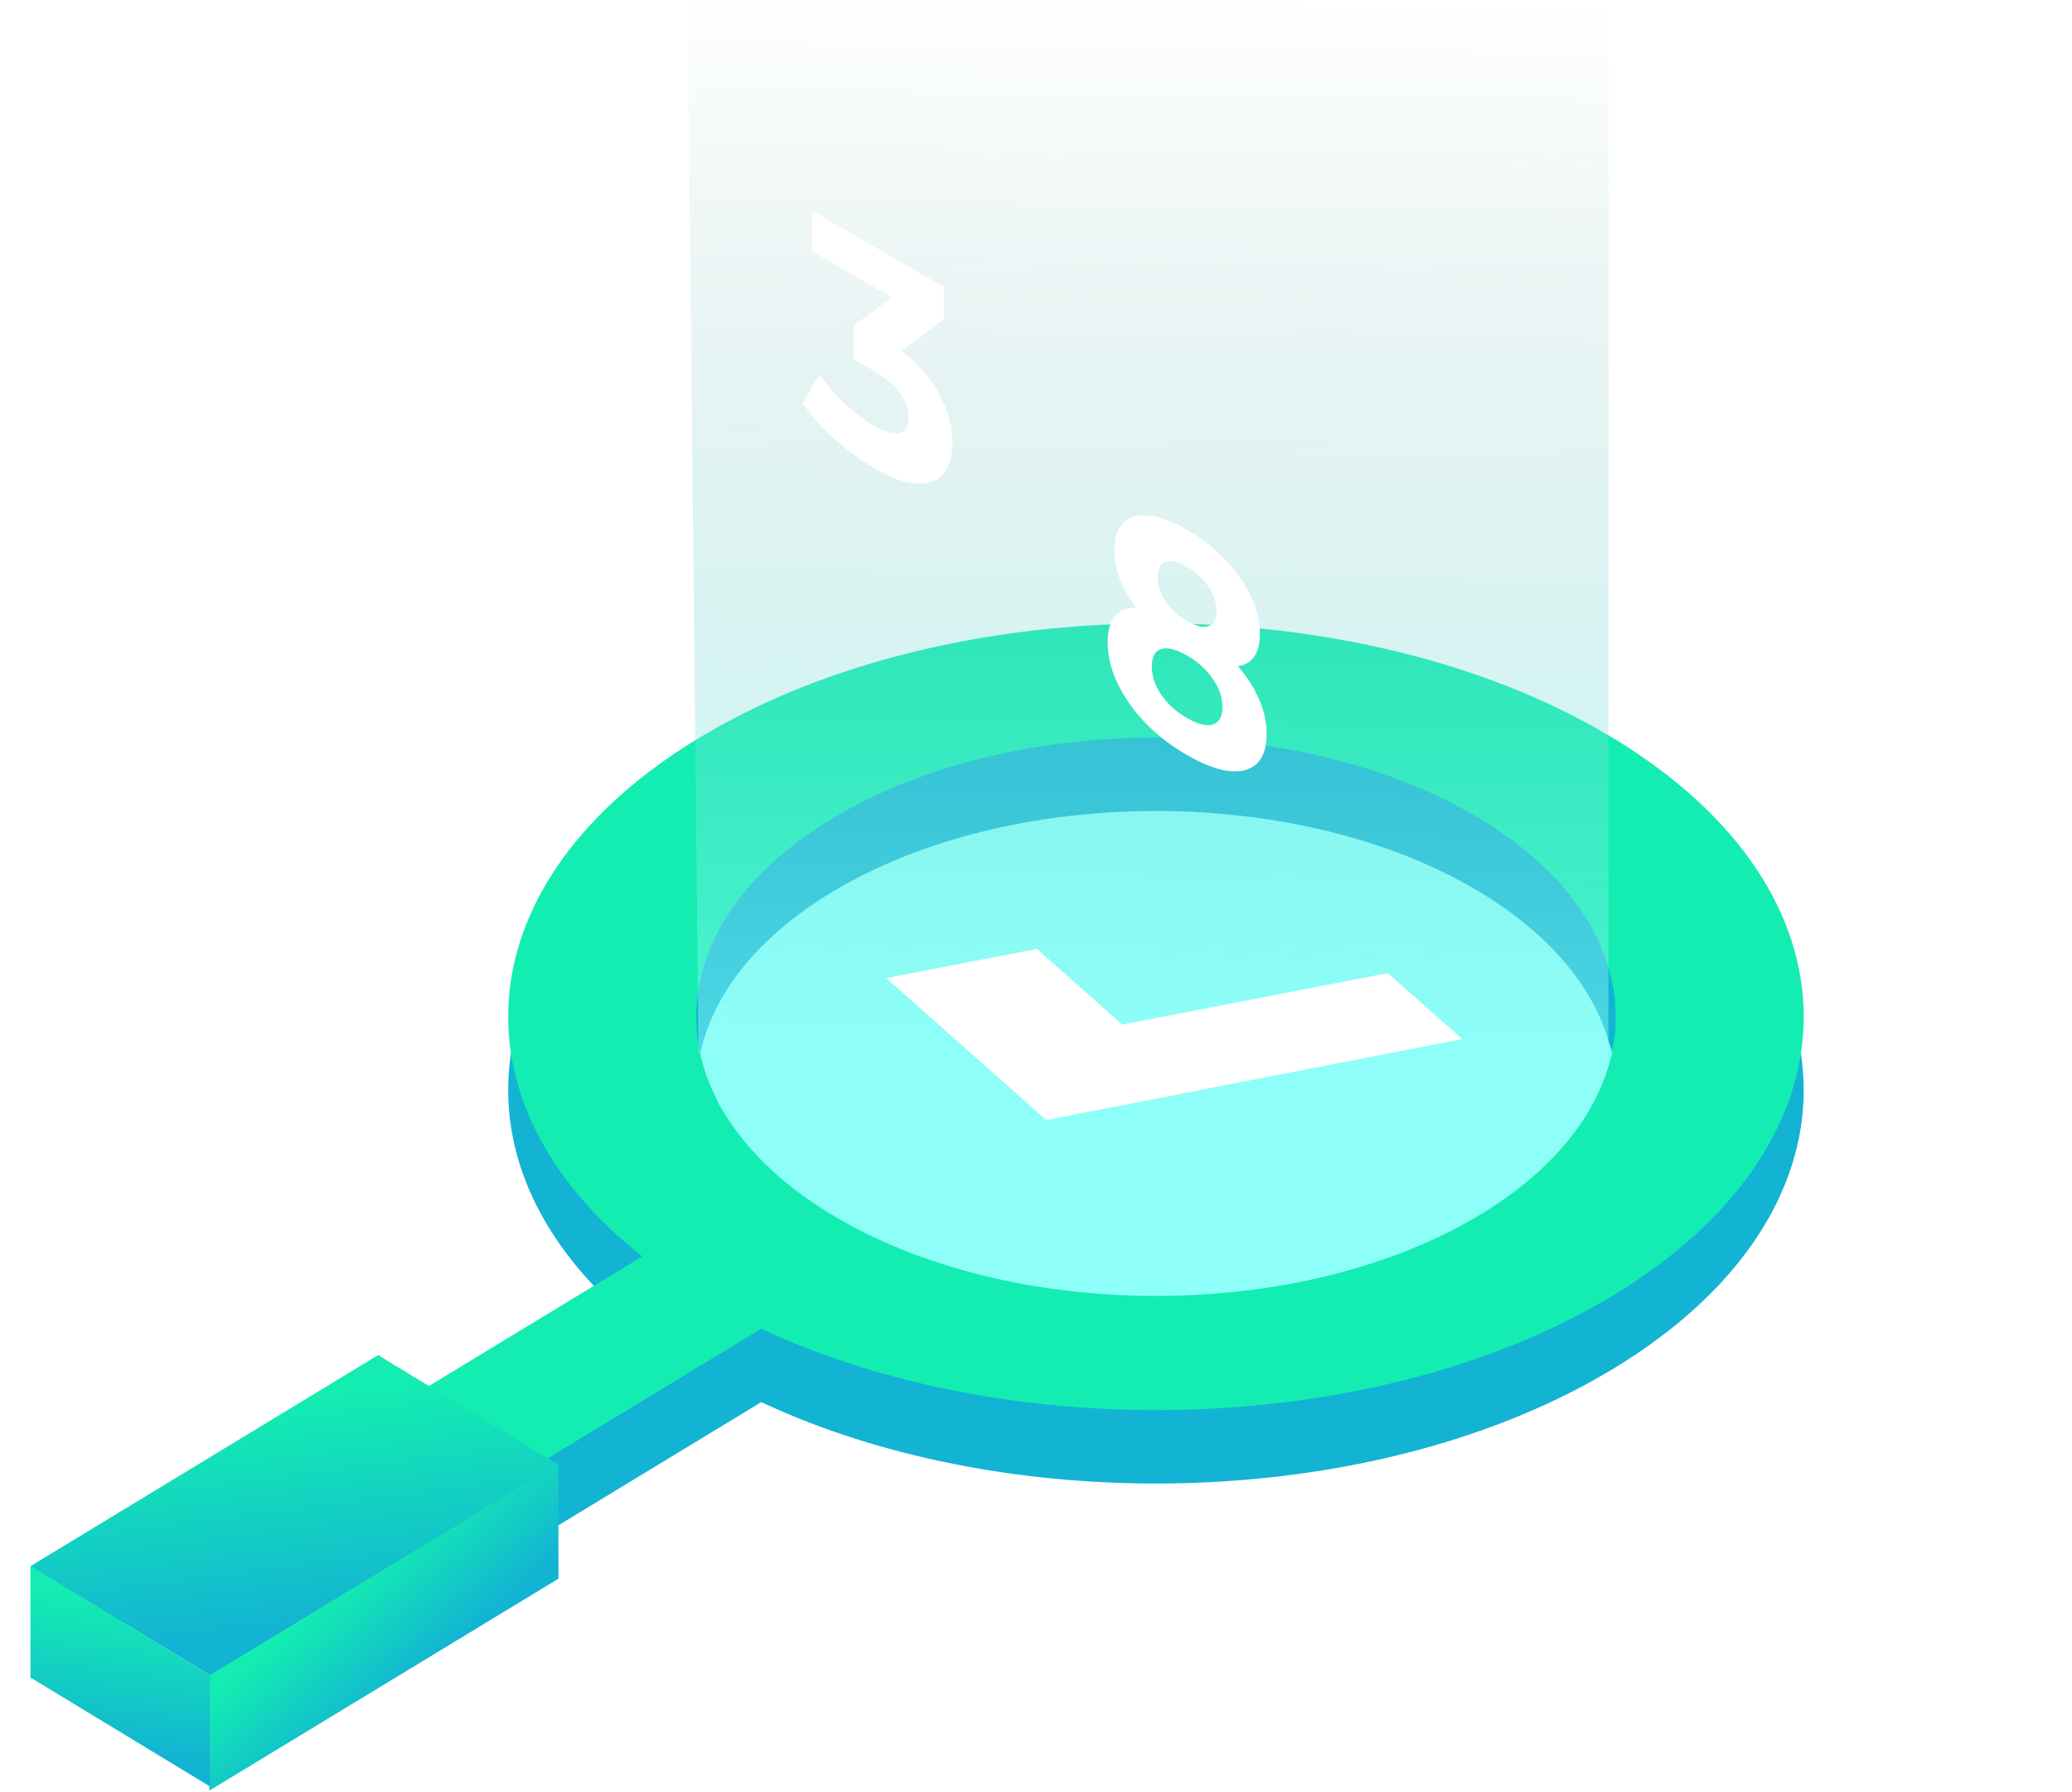 <svg width="666" height="576" viewBox="0 0 666 576" fill="none" xmlns="http://www.w3.org/2000/svg">
<g style="mix-blend-mode:screen" filter="url(#filter0_d_149_10)">
<path d="M430.989 147.05C426.774 144.617 422.588 141.567 418.432 137.9C414.332 134.2 410.811 130.3 407.866 126.2L413.409 117C415.718 120.267 418.374 123.333 421.376 126.2C424.436 129.1 427.525 131.45 430.642 133.25C434.164 135.283 436.936 136.083 438.956 135.65C440.977 135.217 441.987 133.567 441.987 130.7C441.987 128.9 441.583 127.067 440.775 125.2C439.967 123.333 438.523 121.433 436.445 119.5C434.424 117.6 431.566 115.583 427.871 113.45L412.369 104.5L415.487 66.9L452.466 88.25V101.25L420.51 82.8L427.785 79.6L425.62 106.45L418.345 94.85L431.162 102.25C437.167 105.717 441.987 109.467 445.625 113.5C449.32 117.5 452.004 121.617 453.679 125.85C455.353 130.083 456.19 134.267 456.19 138.4C456.19 142.533 455.295 145.85 453.506 148.35C451.716 150.783 448.944 152.017 445.192 152.05C441.497 152.05 436.762 150.383 430.989 147.05Z" fill="white"/>
</g>
<ellipse cx="121.553" cy="125.553" rx="121.553" ry="125.553" transform="matrix(0.866 -0.5 0.866 0.5 161 344.553)" fill="#8DFFF8"/>
<path fill-rule="evenodd" clip-rule="evenodd" d="M476.041 413.834C418.335 448.874 324.774 448.874 267.068 413.834C209.362 378.794 209.362 321.982 267.068 286.942C324.774 251.902 418.335 251.902 476.041 286.942C533.747 321.982 533.747 378.794 476.041 413.834ZM244.685 450.65C326.335 488.844 443.95 485.222 518.779 439.785C600.089 390.413 600.089 310.364 518.779 260.991C437.469 211.618 305.64 211.618 224.33 260.991C149.501 306.428 143.537 377.847 206.437 427.426L128.104 474.991L166.352 498.216L244.685 450.65Z" fill="#13B3D3"/>
<path fill-rule="evenodd" clip-rule="evenodd" d="M476.041 390.24C418.335 425.28 324.774 425.28 267.068 390.24C209.362 355.2 209.362 298.389 267.068 263.348C324.774 228.308 418.335 228.308 476.041 263.348C533.747 298.389 533.747 355.2 476.041 390.24ZM244.685 427.057C326.335 465.25 443.95 461.629 518.779 416.191C600.089 366.819 600.089 286.77 518.779 237.397C437.469 188.024 305.64 188.024 224.33 237.397C149.501 282.835 143.537 354.253 206.437 403.832L128.104 451.397L166.352 474.622L244.685 427.057Z" fill="#13EDB1"/>
<rect width="44.747" height="24.122" transform="matrix(0.855 0.519 0 1 128.289 451.029)" fill="#13B3D3"/>
<rect width="131.224" height="37.198" transform="matrix(0.855 -0.519 0 1 67.305 538.307)" fill="url(#paint0_linear_149_10)"/>
<rect width="131.448" height="35.751" transform="matrix(0.855 -0.519 0 1 9.82 503.77)" fill="url(#paint1_linear_149_10)"/>
<rect width="67.476" height="130.69" transform="matrix(0.855 0.519 -0.855 0.519 121.531 435.545)" fill="url(#paint2_linear_149_10)"/>
<rect width="67.476" height="35.792" transform="matrix(0.855 0.519 0 1 9.82 503.377)" fill="url(#paint3_linear_149_10)"/>
<path d="M221 0H517V335L518.5 338L516 346L510.5 357L498 373L478.5 388.5L456 399.5L412.5 413L367.5 416.5L322.5 411L280 396L261.5 386L245 373L231 355L224.5 337.5L221 0Z" fill="url(#paint4_linear_149_10)"/>
<path fill-rule="evenodd" clip-rule="evenodd" d="M469.994 333.967L446.086 312.755L360.745 329.322L333.301 304.974L284.871 314.375L336.279 359.984L384.71 350.583L384.653 350.533L469.994 333.967Z" fill="white"/>
<g style="mix-blend-mode:screen" filter="url(#filter1_d_149_10)">
<path d="M281.036 146.5C276.822 144.067 272.636 141.017 268.479 137.35C264.322 133.617 260.8 129.717 257.913 125.65L263.369 116.4C265.679 119.667 268.363 122.75 271.423 125.65C274.483 128.55 277.572 130.9 280.69 132.7C284.212 134.733 286.983 135.533 289.004 135.1C291.024 134.667 292.035 133.05 292.035 130.25C292.035 127.583 291.14 124.967 289.35 122.4C287.56 119.833 284.674 117.4 280.69 115.1L274.281 111.4V100.7L291.169 88.35L292.728 95.05L260.944 76.7V63.7L303.38 88.2V98.7L286.579 111.1L279.477 102.3L283.548 104.65C290.996 108.95 296.625 114.133 300.435 120.2C304.246 126.267 306.151 132.333 306.151 138.4C306.151 142.333 305.256 145.517 303.466 147.95C301.677 150.317 298.934 151.5 295.239 151.5C291.544 151.5 286.81 149.833 281.036 146.5Z" fill="white"/>
</g>
<g style="mix-blend-mode:screen" filter="url(#filter2_d_149_10)">
<path d="M381.492 238.65C376.412 235.717 371.966 232.283 368.155 228.35C364.345 224.35 361.372 220.133 359.235 215.7C357.099 211.2 356.031 206.783 356.031 202.45C356.031 198.117 357.07 195.05 359.149 193.25C361.285 191.417 364.258 190.833 368.069 191.5C371.879 192.1 376.354 193.883 381.492 196.85C386.688 199.85 391.192 203.25 395.002 207.05C398.87 210.817 401.844 214.833 403.922 219.1C406.058 223.333 407.127 227.617 407.127 231.95C407.127 236.283 406.058 239.467 403.922 241.5C401.786 243.467 398.784 244.233 394.916 243.8C391.105 243.333 386.631 241.617 381.492 238.65ZM381.492 226.75C385.014 228.783 387.785 229.483 389.806 228.85C391.885 228.25 392.924 226.383 392.924 223.25C392.924 220.117 391.885 217.083 389.806 214.15C387.785 211.183 385.014 208.683 381.492 206.65C378.028 204.65 375.286 203.967 373.265 204.6C371.244 205.167 370.234 207.017 370.234 210.15C370.234 213.283 371.244 216.333 373.265 219.3C375.286 222.267 378.028 224.75 381.492 226.75ZM381.492 205.05C376.816 202.35 372.717 199.25 369.195 195.75C365.731 192.283 363.017 188.583 361.054 184.65C359.149 180.683 358.196 176.733 358.196 172.8C358.196 168.667 359.178 165.7 361.141 163.9C363.104 162.033 365.846 161.317 369.368 161.75C372.89 162.117 376.931 163.617 381.492 166.25C386.169 168.95 390.239 172.133 393.703 175.8C397.225 179.433 399.967 183.317 401.93 187.45C403.951 191.55 404.962 195.667 404.962 199.8C404.962 203.733 403.98 206.567 402.017 208.3C400.112 210 397.398 210.567 393.876 210C390.355 209.433 386.227 207.783 381.492 205.05ZM381.492 195.55C384.437 197.25 386.746 197.817 388.42 197.25C390.152 196.717 391.019 195.117 391.019 192.45C391.019 189.65 390.124 186.967 388.334 184.4C386.602 181.867 384.321 179.783 381.492 178.15C378.721 176.55 376.469 176.017 374.737 176.55C373.005 177.083 372.139 178.75 372.139 181.55C372.139 184.217 372.976 186.8 374.651 189.3C376.325 191.8 378.605 193.883 381.492 195.55Z" fill="white"/>
</g>
<defs>
<filter id="filter0_d_149_10" x="403.867" y="62.5" width="56.32" height="107.1" filterUnits="userSpaceOnUse" color-interpolation-filters="sRGB">
<feFlood flood-opacity="0" result="BackgroundImageFix"/>
<feColorMatrix in="SourceAlpha" type="matrix" values="0 0 0 0 0 0 0 0 0 0 0 0 0 0 0 0 0 0 127 0" result="hardAlpha"/>
<feOffset dy="4"/>
<feGaussianBlur stdDeviation="2"/>
<feComposite in2="hardAlpha" operator="out"/>
<feColorMatrix type="matrix" values="0 0 0 0 0 0 0 0 0 0 0 0 0 0 0 0 0 0 0.25 0"/>
<feBlend mode="normal" in2="BackgroundImageFix" result="effect1_dropShadow_149_10"/>
<feBlend mode="normal" in="SourceGraphic" in2="effect1_dropShadow_149_10" result="shape"/>
</filter>
<filter id="filter1_d_149_10" x="253.914" y="61.95" width="56.234" height="107.05" filterUnits="userSpaceOnUse" color-interpolation-filters="sRGB">
<feFlood flood-opacity="0" result="BackgroundImageFix"/>
<feColorMatrix in="SourceAlpha" type="matrix" values="0 0 0 0 0 0 0 0 0 0 0 0 0 0 0 0 0 0 127 0" result="hardAlpha"/>
<feOffset dy="4"/>
<feGaussianBlur stdDeviation="2"/>
<feComposite in2="hardAlpha" operator="out"/>
<feColorMatrix type="matrix" values="0 0 0 0 0 0 0 0 0 0 0 0 0 0 0 0 0 0 0.25 0"/>
<feBlend mode="normal" in2="BackgroundImageFix" result="effect1_dropShadow_149_10"/>
<feBlend mode="normal" in="SourceGraphic" in2="effect1_dropShadow_149_10" result="shape"/>
</filter>
<filter id="filter2_d_149_10" x="352.031" y="151.55" width="59.094" height="109.9" filterUnits="userSpaceOnUse" color-interpolation-filters="sRGB">
<feFlood flood-opacity="0" result="BackgroundImageFix"/>
<feColorMatrix in="SourceAlpha" type="matrix" values="0 0 0 0 0 0 0 0 0 0 0 0 0 0 0 0 0 0 127 0" result="hardAlpha"/>
<feOffset dy="4"/>
<feGaussianBlur stdDeviation="2"/>
<feComposite in2="hardAlpha" operator="out"/>
<feColorMatrix type="matrix" values="0 0 0 0 0 0 0 0 0 0 0 0 0 0 0 0 0 0 0.25 0"/>
<feBlend mode="normal" in2="BackgroundImageFix" result="effect1_dropShadow_149_10"/>
<feBlend mode="normal" in="SourceGraphic" in2="effect1_dropShadow_149_10" result="shape"/>
</filter>
<linearGradient id="paint0_linear_149_10" x1="33.33" y1="3.52373e-07" x2="44.505" y2="49.3" gradientUnits="userSpaceOnUse">
<stop stop-color="#13EDB1"/>
<stop offset="1" stop-color="#13B3D3"/>
</linearGradient>
<linearGradient id="paint1_linear_149_10" x1="33.387" y1="3.3867e-07" x2="43.732" y2="47.567" gradientUnits="userSpaceOnUse">
<stop stop-color="#13EDB1"/>
<stop offset="1" stop-color="#13B3D3"/>
</linearGradient>
<linearGradient id="paint2_linear_149_10" x1="17.138" y1="1.23802e-06" x2="100.124" y2="53.582" gradientUnits="userSpaceOnUse">
<stop stop-color="#13EDB1"/>
<stop offset="1" stop-color="#13B3D3"/>
</linearGradient>
<linearGradient id="paint3_linear_149_10" x1="17.138" y1="3.39059e-07" x2="35.068" y2="42.269" gradientUnits="userSpaceOnUse">
<stop stop-color="#13EDB1"/>
<stop offset="1" stop-color="#13B3D3"/>
</linearGradient>
<linearGradient id="paint4_linear_149_10" x1="366.902" y1="335" x2="371.098" y2="6.70642e-06" gradientUnits="userSpaceOnUse">
<stop stop-color="#8DFFF8" stop-opacity="0.47"/>
<stop offset="1" stop-color="#559995" stop-opacity="0"/>
</linearGradient>
</defs>
</svg>
